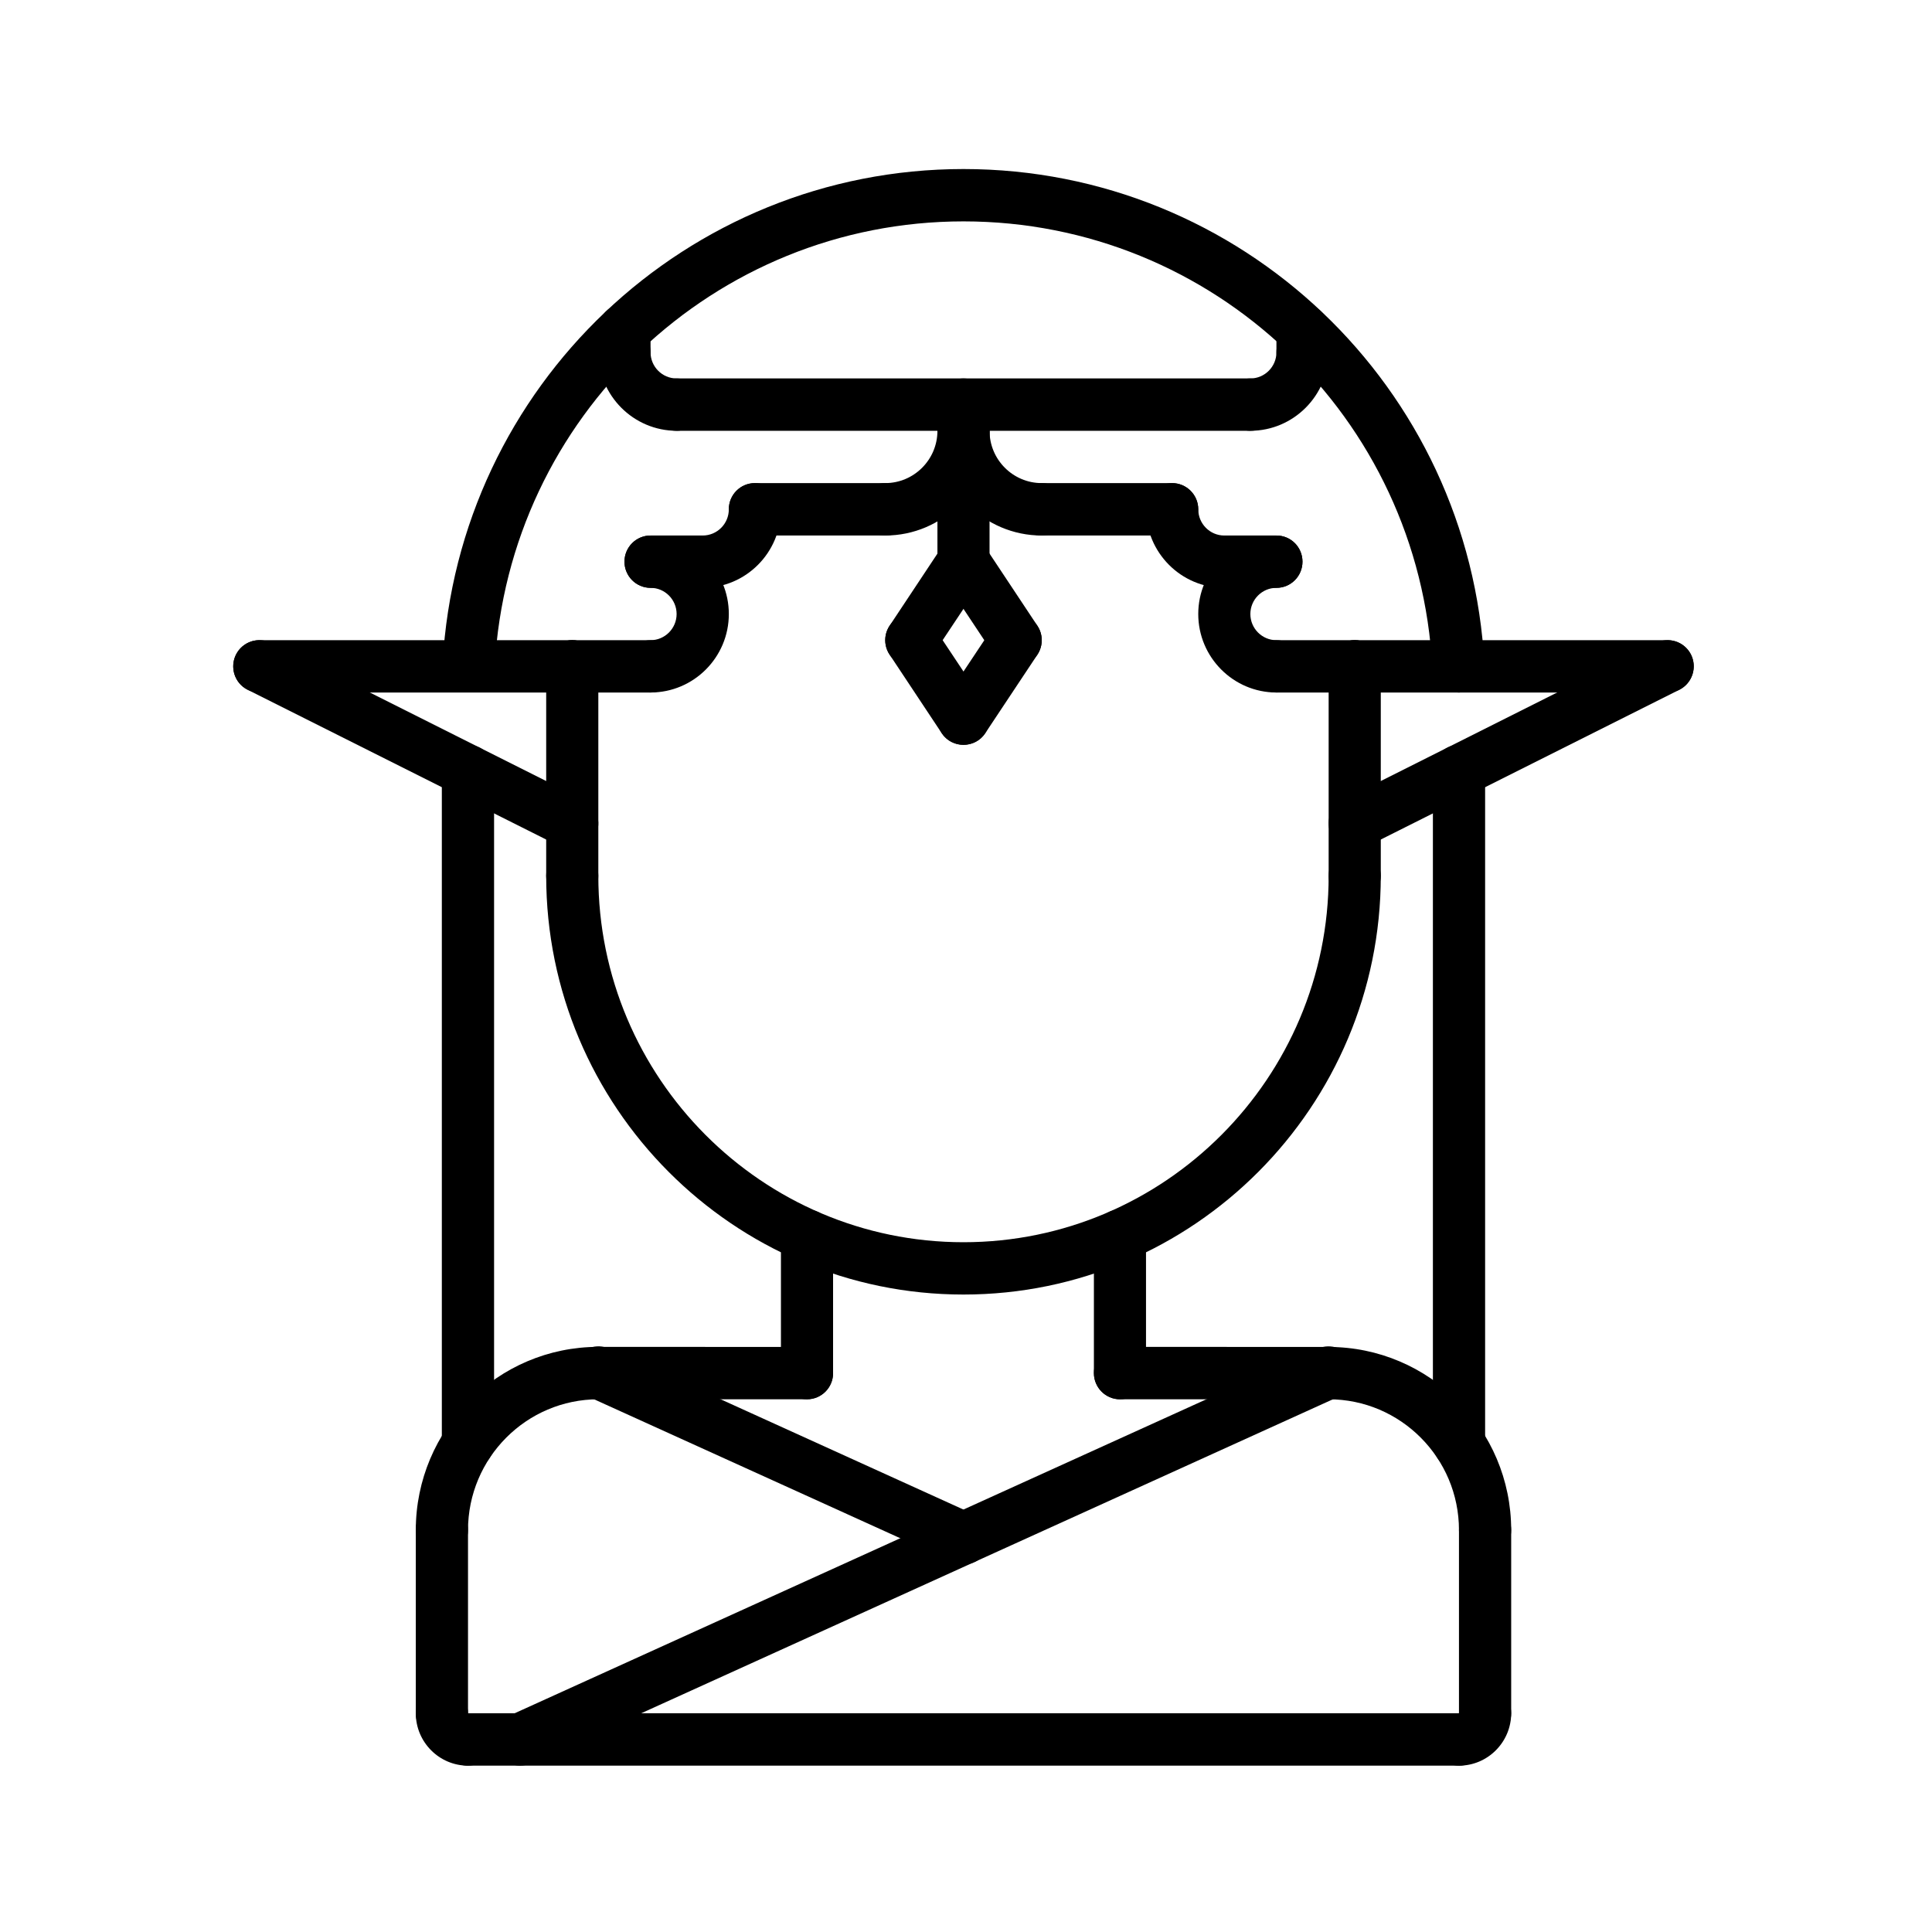 <svg xmlns="http://www.w3.org/2000/svg" xmlns:xlink="http://www.w3.org/1999/xlink" width="100" zoomAndPan="magnify" viewBox="0 0 75 75" height="100" preserveAspectRatio="xMidYMid meet" version="1.0"><defs><clipPath id="a7d93f048c"><path d="M 16 65 L 20 65 L 20 68.68 L 16 68.68 Z M 16 65 " clip-rule="nonzero"/></clipPath><clipPath id="990bb6ce54"><path d="M 55 65 L 59 65 L 59 68.68 L 55 68.68 Z M 55 65 " clip-rule="nonzero"/></clipPath><clipPath id="4c4d7d700b"><path d="M 17 66 L 58 66 L 58 68.68 L 17 68.68 Z M 17 66 " clip-rule="nonzero"/></clipPath><clipPath id="403342470d"><path d="M 17 6.43 L 58 6.43 L 58 27 L 17 27 Z M 17 6.43 " clip-rule="nonzero"/></clipPath><clipPath id="c844329cee"><path d="M 19 52 L 53 52 L 53 68.68 L 19 68.68 Z M 19 52 " clip-rule="nonzero"/></clipPath><clipPath id="b003570c5e"><path d="M 51 24 L 65.953 24 L 65.953 27 L 51 27 Z M 51 24 " clip-rule="nonzero"/></clipPath><clipPath id="0410de5616"><path d="M 51 24 L 65.953 24 L 65.953 33 L 51 33 Z M 51 24 " clip-rule="nonzero"/></clipPath></defs><path fill="#000000" d="M 17.152 60.418 C 16.594 60.418 16.141 59.961 16.141 59.402 C 16.141 55.477 19.32 52.285 23.23 52.285 C 23.789 52.285 24.242 52.742 24.242 53.301 C 24.242 53.863 23.789 54.32 23.23 54.32 C 20.438 54.32 18.168 56.598 18.168 59.402 C 18.168 59.961 17.715 60.418 17.152 60.418 Z M 17.152 60.418 " fill-opacity="1" fill-rule="nonzero"/><path fill="#000000" d="M 57.652 60.414 C 57.09 60.414 56.637 59.961 56.637 59.398 C 56.637 56.598 54.367 54.32 51.578 54.32 C 51.016 54.32 50.562 53.867 50.562 53.305 C 50.562 52.742 51.016 52.289 51.578 52.289 C 55.484 52.289 58.664 55.48 58.664 59.398 C 58.664 59.961 58.211 60.414 57.652 60.414 Z M 57.652 60.414 " fill-opacity="1" fill-rule="nonzero"/><path fill="#000000" d="M 31.328 54.32 L 23.23 54.32 C 22.672 54.32 22.219 53.863 22.219 53.301 C 22.219 52.742 22.672 52.285 23.23 52.285 L 31.328 52.289 C 31.887 52.289 32.34 52.742 32.34 53.305 C 32.34 53.867 31.887 54.32 31.328 54.32 Z M 31.328 54.32 " fill-opacity="1" fill-rule="nonzero"/><path fill="#000000" d="M 51.578 54.32 L 43.477 54.32 C 42.918 54.32 42.465 53.863 42.465 53.301 C 42.465 52.742 42.918 52.285 43.477 52.285 L 51.578 52.289 C 52.137 52.289 52.59 52.742 52.59 53.305 C 52.59 53.867 52.137 54.32 51.578 54.32 Z M 51.578 54.32 " fill-opacity="1" fill-rule="nonzero"/><path fill="#000000" d="M 17.156 67.527 C 16.598 67.527 16.141 67.07 16.141 66.508 L 16.141 59.402 C 16.141 58.84 16.594 58.383 17.152 58.383 C 17.711 58.383 18.168 58.84 18.168 59.402 L 18.168 66.508 C 18.168 67.07 17.715 67.527 17.156 67.527 Z M 17.156 67.527 " fill-opacity="1" fill-rule="nonzero"/><g clip-path="url(#a7d93f048c)"><path fill="#000000" d="M 18.168 68.543 C 17.051 68.543 16.141 67.629 16.141 66.508 C 16.141 65.949 16.594 65.492 17.156 65.492 C 17.715 65.492 18.168 65.949 18.168 66.508 L 18.168 66.512 C 18.727 66.512 19.18 66.965 19.18 67.527 C 19.18 68.086 18.727 68.543 18.168 68.543 Z M 18.168 68.543 " fill-opacity="1" fill-rule="nonzero"/></g><g clip-path="url(#990bb6ce54)"><path fill="#000000" d="M 56.637 68.543 C 56.078 68.543 55.625 68.086 55.625 67.527 C 55.625 66.965 56.078 66.508 56.637 66.508 L 56.641 66.508 C 56.641 65.949 57.094 65.492 57.652 65.492 C 58.211 65.492 58.664 65.949 58.664 66.508 C 58.664 67.629 57.754 68.543 56.637 68.543 Z M 56.637 68.543 " fill-opacity="1" fill-rule="nonzero"/></g><path fill="#000000" d="M 57.652 67.527 C 57.09 67.527 56.637 67.07 56.637 66.508 L 56.637 59.398 C 56.637 58.836 57.09 58.383 57.652 58.383 C 58.211 58.383 58.664 58.836 58.664 59.398 L 58.664 66.508 C 58.664 67.07 58.211 67.527 57.652 67.527 Z M 57.652 67.527 " fill-opacity="1" fill-rule="nonzero"/><g clip-path="url(#4c4d7d700b)"><path fill="#000000" d="M 56.637 68.543 L 18.168 68.543 C 17.605 68.543 17.156 68.086 17.156 67.527 C 17.156 66.965 17.605 66.508 18.168 66.508 L 56.637 66.508 C 57.199 66.508 57.652 66.965 57.652 67.527 C 57.652 68.086 57.199 68.543 56.637 68.543 Z M 56.637 68.543 " fill-opacity="1" fill-rule="nonzero"/></g><path fill="#000000" d="M 31.328 54.32 C 30.77 54.32 30.316 53.867 30.316 53.305 L 30.316 47.969 C 30.316 47.406 30.77 46.953 31.328 46.953 C 31.887 46.953 32.34 47.406 32.34 47.969 L 32.34 53.305 C 32.34 53.867 31.887 54.32 31.328 54.32 Z M 31.328 54.32 " fill-opacity="1" fill-rule="nonzero"/><path fill="#000000" d="M 43.477 54.32 C 42.918 54.32 42.465 53.863 42.465 53.301 L 42.465 47.969 C 42.465 47.406 42.918 46.953 43.477 46.953 C 44.035 46.953 44.488 47.406 44.488 47.969 L 44.488 53.301 C 44.488 53.863 44.035 54.32 43.477 54.32 Z M 43.477 54.32 " fill-opacity="1" fill-rule="nonzero"/><path fill="#000000" d="M 37.402 50.254 C 28.469 50.254 21.203 42.961 21.203 34 C 21.203 33.438 21.656 32.98 22.215 32.98 C 22.777 32.98 23.227 33.438 23.227 34 C 23.227 41.844 29.586 48.223 37.402 48.223 C 45.219 48.223 51.578 41.844 51.578 34 C 51.578 33.438 52.027 32.98 52.59 32.98 C 53.148 32.98 53.602 33.438 53.602 34 C 53.602 42.961 46.336 50.254 37.402 50.254 Z M 37.402 50.254 " fill-opacity="1" fill-rule="nonzero"/><path fill="#000000" d="M 22.215 35.016 C 21.656 35.016 21.203 34.559 21.203 34 L 21.203 25.871 C 21.203 25.309 21.656 24.852 22.215 24.852 C 22.777 24.852 23.227 25.309 23.227 25.871 L 23.227 34 C 23.227 34.559 22.777 35.016 22.215 35.016 Z M 22.215 35.016 " fill-opacity="1" fill-rule="nonzero"/><path fill="#000000" d="M 52.59 35.016 C 52.027 35.016 51.578 34.559 51.578 34 L 51.578 25.871 C 51.578 25.309 52.027 24.852 52.59 24.852 C 53.148 24.852 53.602 25.309 53.602 25.871 L 53.602 34 C 53.602 34.559 53.148 35.016 52.59 35.016 Z M 52.59 35.016 " fill-opacity="1" fill-rule="nonzero"/><path fill="#000000" d="M 47.527 22.82 C 45.852 22.82 44.488 21.453 44.488 19.77 C 44.488 19.211 44.941 18.754 45.5 18.754 C 46.062 18.754 46.516 19.211 46.516 19.77 C 46.516 20.332 46.969 20.789 47.527 20.789 C 48.086 20.789 48.539 21.242 48.539 21.805 C 48.539 22.363 48.086 22.82 47.527 22.82 Z M 47.527 22.82 " fill-opacity="1" fill-rule="nonzero"/><path fill="#000000" d="M 49.551 26.883 C 47.879 26.883 46.516 25.516 46.516 23.836 C 46.516 22.156 47.879 20.789 49.551 20.789 C 50.113 20.789 50.562 21.242 50.562 21.805 C 50.562 22.363 50.113 22.82 49.551 22.82 C 48.992 22.82 48.539 23.277 48.539 23.836 C 48.539 24.395 48.992 24.852 49.551 24.852 C 50.113 24.852 50.562 25.305 50.562 25.867 C 50.562 26.43 50.113 26.883 49.551 26.883 Z M 49.551 26.883 " fill-opacity="1" fill-rule="nonzero"/><path fill="#000000" d="M 49.551 22.82 L 47.527 22.82 C 46.969 22.82 46.516 22.363 46.516 21.805 C 46.516 21.242 46.969 20.789 47.527 20.789 L 49.551 20.789 C 50.113 20.789 50.562 21.242 50.562 21.805 C 50.562 22.363 50.113 22.82 49.551 22.82 Z M 49.551 22.82 " fill-opacity="1" fill-rule="nonzero"/><path fill="#000000" d="M 52.59 26.883 L 49.551 26.883 C 48.992 26.883 48.539 26.43 48.539 25.867 C 48.539 25.305 48.992 24.852 49.551 24.852 L 52.59 24.852 C 53.148 24.852 53.602 25.305 53.602 25.867 C 53.602 26.43 53.148 26.883 52.59 26.883 Z M 52.59 26.883 " fill-opacity="1" fill-rule="nonzero"/><path fill="#000000" d="M 27.277 22.82 C 26.719 22.82 26.266 22.363 26.266 21.805 C 26.266 21.242 26.719 20.789 27.277 20.789 C 27.84 20.789 28.293 20.332 28.293 19.77 C 28.293 19.211 28.742 18.754 29.305 18.754 C 29.863 18.754 30.316 19.211 30.316 19.77 C 30.316 21.453 28.953 22.82 27.277 22.82 Z M 27.277 22.82 " fill-opacity="1" fill-rule="nonzero"/><path fill="#000000" d="M 25.254 26.883 C 24.695 26.883 24.242 26.43 24.242 25.867 C 24.242 25.305 24.695 24.852 25.254 24.852 C 25.812 24.852 26.266 24.395 26.266 23.836 C 26.266 23.277 25.812 22.82 25.254 22.82 C 24.695 22.82 24.242 22.363 24.242 21.805 C 24.242 21.242 24.695 20.789 25.254 20.789 C 26.93 20.789 28.293 22.156 28.293 23.836 C 28.293 25.516 26.93 26.883 25.254 26.883 Z M 25.254 26.883 " fill-opacity="1" fill-rule="nonzero"/><path fill="#000000" d="M 27.277 22.82 L 25.254 22.82 C 24.695 22.82 24.242 22.363 24.242 21.805 C 24.242 21.242 24.695 20.789 25.254 20.789 L 27.277 20.789 C 27.84 20.789 28.293 21.242 28.293 21.805 C 28.293 22.363 27.84 22.82 27.277 22.82 Z M 27.277 22.82 " fill-opacity="1" fill-rule="nonzero"/><path fill="#000000" d="M 25.254 26.883 L 22.219 26.883 C 21.656 26.883 21.203 26.43 21.203 25.867 C 21.203 25.305 21.656 24.852 22.219 24.852 L 25.254 24.852 C 25.812 24.852 26.266 25.305 26.266 25.867 C 26.266 26.43 25.812 26.883 25.254 26.883 Z M 25.254 26.883 " fill-opacity="1" fill-rule="nonzero"/><path fill="#000000" d="M 34.363 20.789 L 29.305 20.789 C 28.742 20.789 28.293 20.332 28.293 19.77 C 28.293 19.211 28.742 18.754 29.305 18.754 L 34.363 18.754 C 34.926 18.754 35.379 19.211 35.379 19.77 C 35.379 20.332 34.926 20.789 34.363 20.789 Z M 34.363 20.789 " fill-opacity="1" fill-rule="nonzero"/><g clip-path="url(#403342470d)"><path fill="#000000" d="M 56.613 26.883 C 56.078 26.883 55.629 26.461 55.602 25.922 C 55.098 16.203 47.105 8.594 37.402 8.594 C 27.738 8.594 19.746 16.172 19.207 25.848 C 19.176 26.406 18.688 26.828 18.141 26.805 C 17.578 26.773 17.152 26.293 17.184 25.734 C 17.785 14.984 26.664 6.562 37.402 6.562 C 48.184 6.562 57.066 15.02 57.625 25.812 C 57.652 26.375 57.223 26.852 56.664 26.883 C 56.648 26.883 56.629 26.883 56.613 26.883 Z M 56.613 26.883 " fill-opacity="1" fill-rule="nonzero"/></g><path fill="#000000" d="M 34.363 20.789 C 33.805 20.789 33.352 20.332 33.352 19.77 C 33.352 19.211 33.805 18.754 34.363 18.754 C 35.48 18.754 36.391 17.844 36.391 16.723 C 36.391 16.164 36.844 15.707 37.402 15.707 C 37.961 15.707 38.414 16.164 38.414 16.723 C 38.414 18.965 36.598 20.789 34.363 20.789 Z M 34.363 20.789 " fill-opacity="1" fill-rule="nonzero"/><path fill="#000000" d="M 45.5 20.789 L 40.441 20.789 C 39.879 20.789 39.43 20.332 39.43 19.77 C 39.43 19.211 39.879 18.754 40.441 18.754 L 45.5 18.754 C 46.062 18.754 46.516 19.211 46.516 19.77 C 46.516 20.332 46.062 20.789 45.5 20.789 Z M 45.5 20.789 " fill-opacity="1" fill-rule="nonzero"/><path fill="#000000" d="M 40.441 20.789 C 38.207 20.789 36.391 18.965 36.391 16.723 C 36.391 16.164 36.844 15.707 37.402 15.707 C 37.965 15.707 38.414 16.164 38.414 16.723 C 38.414 17.844 39.324 18.754 40.441 18.754 C 41 18.754 41.453 19.211 41.453 19.77 C 41.453 20.332 41 20.789 40.441 20.789 Z M 40.441 20.789 " fill-opacity="1" fill-rule="nonzero"/><g clip-path="url(#c844329cee)"><path fill="#000000" d="M 20.191 68.543 C 19.809 68.543 19.438 68.32 19.27 67.945 C 19.039 67.434 19.266 66.832 19.773 66.602 L 51.16 52.355 C 51.668 52.125 52.27 52.352 52.5 52.863 C 52.73 53.375 52.504 53.977 51.992 54.207 L 20.609 68.453 C 20.473 68.512 20.332 68.543 20.191 68.543 Z M 20.191 68.543 " fill-opacity="1" fill-rule="nonzero"/></g><path fill="#000000" d="M 37.406 60.734 C 37.266 60.734 37.125 60.703 36.992 60.641 L 22.812 54.207 C 22.305 53.977 22.078 53.375 22.309 52.863 C 22.539 52.352 23.137 52.125 23.648 52.355 L 37.824 58.793 C 38.332 59.023 38.562 59.625 38.328 60.137 C 38.16 60.512 37.793 60.734 37.406 60.734 Z M 37.406 60.734 " fill-opacity="1" fill-rule="nonzero"/><path fill="#000000" d="M 56.637 57.043 C 56.078 57.043 55.625 56.59 55.625 56.027 L 55.625 29.93 C 55.625 29.371 56.078 28.914 56.637 28.914 C 57.199 28.914 57.652 29.371 57.652 29.93 L 57.652 56.027 C 57.652 56.59 57.199 57.043 56.637 57.043 Z M 56.637 57.043 " fill-opacity="1" fill-rule="nonzero"/><g clip-path="url(#b003570c5e)"><path fill="#000000" d="M 52.59 26.883 C 52.031 26.883 51.578 26.43 51.578 25.867 C 51.578 25.309 52.027 24.852 52.59 24.852 L 64.738 24.852 C 65.297 24.852 65.75 25.305 65.75 25.867 C 65.75 26.43 65.297 26.883 64.738 26.883 Z M 52.59 26.883 " fill-opacity="1" fill-rule="nonzero"/></g><g clip-path="url(#0410de5616)"><path fill="#000000" d="M 52.59 32.98 C 52.219 32.98 51.859 32.773 51.684 32.418 C 51.434 31.914 51.637 31.305 52.137 31.055 L 64.285 24.957 C 64.785 24.707 65.391 24.91 65.645 25.41 C 65.895 25.914 65.691 26.523 65.191 26.777 L 53.043 32.871 C 52.898 32.945 52.742 32.98 52.59 32.98 Z M 52.59 32.98 " fill-opacity="1" fill-rule="nonzero"/></g><path fill="#000000" d="M 18.168 57.043 C 17.605 57.043 17.152 56.59 17.152 56.027 L 17.152 29.93 C 17.152 29.371 17.605 28.914 18.168 28.914 C 18.727 28.914 19.18 29.371 19.18 29.93 L 19.18 56.027 C 19.18 56.59 18.727 57.043 18.168 57.043 Z M 18.168 57.043 " fill-opacity="1" fill-rule="nonzero"/><path fill="#000000" d="M 22.215 26.883 L 10.066 26.883 C 9.508 26.883 9.055 26.43 9.055 25.867 C 9.055 25.305 9.508 24.852 10.066 24.852 L 22.215 24.852 C 22.777 24.852 23.227 25.309 23.227 25.867 C 23.227 26.43 22.773 26.883 22.215 26.883 Z M 22.215 26.883 " fill-opacity="1" fill-rule="nonzero"/><path fill="#000000" d="M 22.215 32.98 C 22.062 32.98 21.906 32.945 21.762 32.871 L 9.613 26.777 C 9.113 26.527 8.91 25.914 9.16 25.414 C 9.414 24.91 10.02 24.707 10.52 24.957 L 22.668 31.055 C 23.168 31.305 23.371 31.918 23.121 32.418 C 22.945 32.773 22.586 32.98 22.215 32.98 Z M 22.215 32.98 " fill-opacity="1" fill-rule="nonzero"/><path fill="#000000" d="M 37.402 22.82 C 36.844 22.82 36.391 22.363 36.391 21.805 L 36.391 16.723 C 36.391 16.164 36.844 15.707 37.402 15.707 C 37.961 15.707 38.414 16.164 38.414 16.723 L 38.414 21.805 C 38.414 22.363 37.961 22.82 37.402 22.82 Z M 37.402 22.82 " fill-opacity="1" fill-rule="nonzero"/><path fill="#000000" d="M 26.266 16.723 C 24.594 16.723 23.227 15.355 23.227 13.676 C 23.227 13.113 23.68 12.66 24.242 12.66 C 24.801 12.66 25.254 13.113 25.254 13.676 C 25.254 14.234 25.707 14.691 26.266 14.691 C 26.828 14.691 27.277 15.148 27.277 15.707 C 27.277 16.27 26.828 16.723 26.266 16.723 Z M 26.266 16.723 " fill-opacity="1" fill-rule="nonzero"/><path fill="#000000" d="M 37.402 16.723 L 26.266 16.723 C 25.707 16.723 25.254 16.27 25.254 15.707 C 25.254 15.148 25.707 14.691 26.266 14.691 L 37.402 14.691 C 37.961 14.691 38.414 15.148 38.414 15.707 C 38.414 16.27 37.961 16.723 37.402 16.723 Z M 37.402 16.723 " fill-opacity="1" fill-rule="nonzero"/><path fill="#000000" d="M 24.242 14.691 C 23.68 14.691 23.227 14.234 23.227 13.676 L 23.227 12.805 C 23.227 12.246 23.68 11.789 24.242 11.789 C 24.801 11.789 25.254 12.246 25.254 12.805 L 25.254 13.676 C 25.254 14.234 24.801 14.691 24.242 14.691 Z M 24.242 14.691 " fill-opacity="1" fill-rule="nonzero"/><path fill="#000000" d="M 48.539 16.723 C 47.977 16.723 47.527 16.27 47.527 15.707 C 47.527 15.148 47.977 14.691 48.539 14.691 C 49.098 14.691 49.551 14.234 49.551 13.676 C 49.551 13.113 50.004 12.66 50.562 12.66 C 51.125 12.66 51.578 13.113 51.578 13.676 C 51.578 15.355 50.211 16.723 48.539 16.723 Z M 48.539 16.723 " fill-opacity="1" fill-rule="nonzero"/><path fill="#000000" d="M 48.539 16.723 L 37.402 16.723 C 36.844 16.723 36.391 16.27 36.391 15.707 C 36.391 15.148 36.844 14.691 37.402 14.691 L 48.539 14.691 C 49.098 14.691 49.551 15.148 49.551 15.707 C 49.551 16.27 49.098 16.723 48.539 16.723 Z M 48.539 16.723 " fill-opacity="1" fill-rule="nonzero"/><path fill="#000000" d="M 50.562 14.691 C 50.004 14.691 49.551 14.234 49.551 13.676 L 49.551 12.805 C 49.551 12.246 50.004 11.789 50.562 11.789 C 51.125 11.789 51.578 12.246 51.578 12.805 L 51.578 13.676 C 51.578 14.234 51.125 14.691 50.562 14.691 Z M 50.562 14.691 " fill-opacity="1" fill-rule="nonzero"/><path fill="#000000" d="M 39.43 25.867 C 39.102 25.867 38.777 25.711 38.586 25.418 L 36.559 22.367 C 36.25 21.902 36.375 21.27 36.84 20.957 C 37.309 20.645 37.934 20.773 38.246 21.238 L 40.27 24.289 C 40.582 24.754 40.453 25.387 39.988 25.699 C 39.816 25.812 39.621 25.867 39.43 25.867 Z M 39.43 25.867 " fill-opacity="1" fill-rule="nonzero"/><path fill="#000000" d="M 37.402 28.914 C 37.207 28.914 37.012 28.859 36.84 28.746 C 36.375 28.434 36.25 27.805 36.559 27.336 L 38.586 24.289 C 38.895 23.82 39.523 23.695 39.988 24.008 C 40.453 24.32 40.582 24.949 40.27 25.418 L 38.246 28.465 C 38.051 28.758 37.727 28.914 37.402 28.914 Z M 37.402 28.914 " fill-opacity="1" fill-rule="nonzero"/><path fill="#000000" d="M 37.402 28.914 C 37.078 28.914 36.754 28.758 36.559 28.465 L 34.535 25.414 C 34.223 24.949 34.352 24.316 34.816 24.008 C 35.281 23.691 35.91 23.82 36.219 24.289 L 38.246 27.336 C 38.555 27.801 38.43 28.434 37.965 28.746 C 37.793 28.859 37.598 28.914 37.402 28.914 Z M 37.402 28.914 " fill-opacity="1" fill-rule="nonzero"/><path fill="#000000" d="M 35.375 25.867 C 35.184 25.867 34.988 25.812 34.816 25.695 C 34.352 25.387 34.223 24.754 34.535 24.289 L 36.559 21.238 C 36.867 20.773 37.496 20.645 37.965 20.957 C 38.43 21.27 38.555 21.898 38.246 22.367 L 36.219 25.414 C 36.027 25.707 35.703 25.867 35.375 25.867 Z M 35.375 25.867 " fill-opacity="1" fill-rule="nonzero"/></svg>
